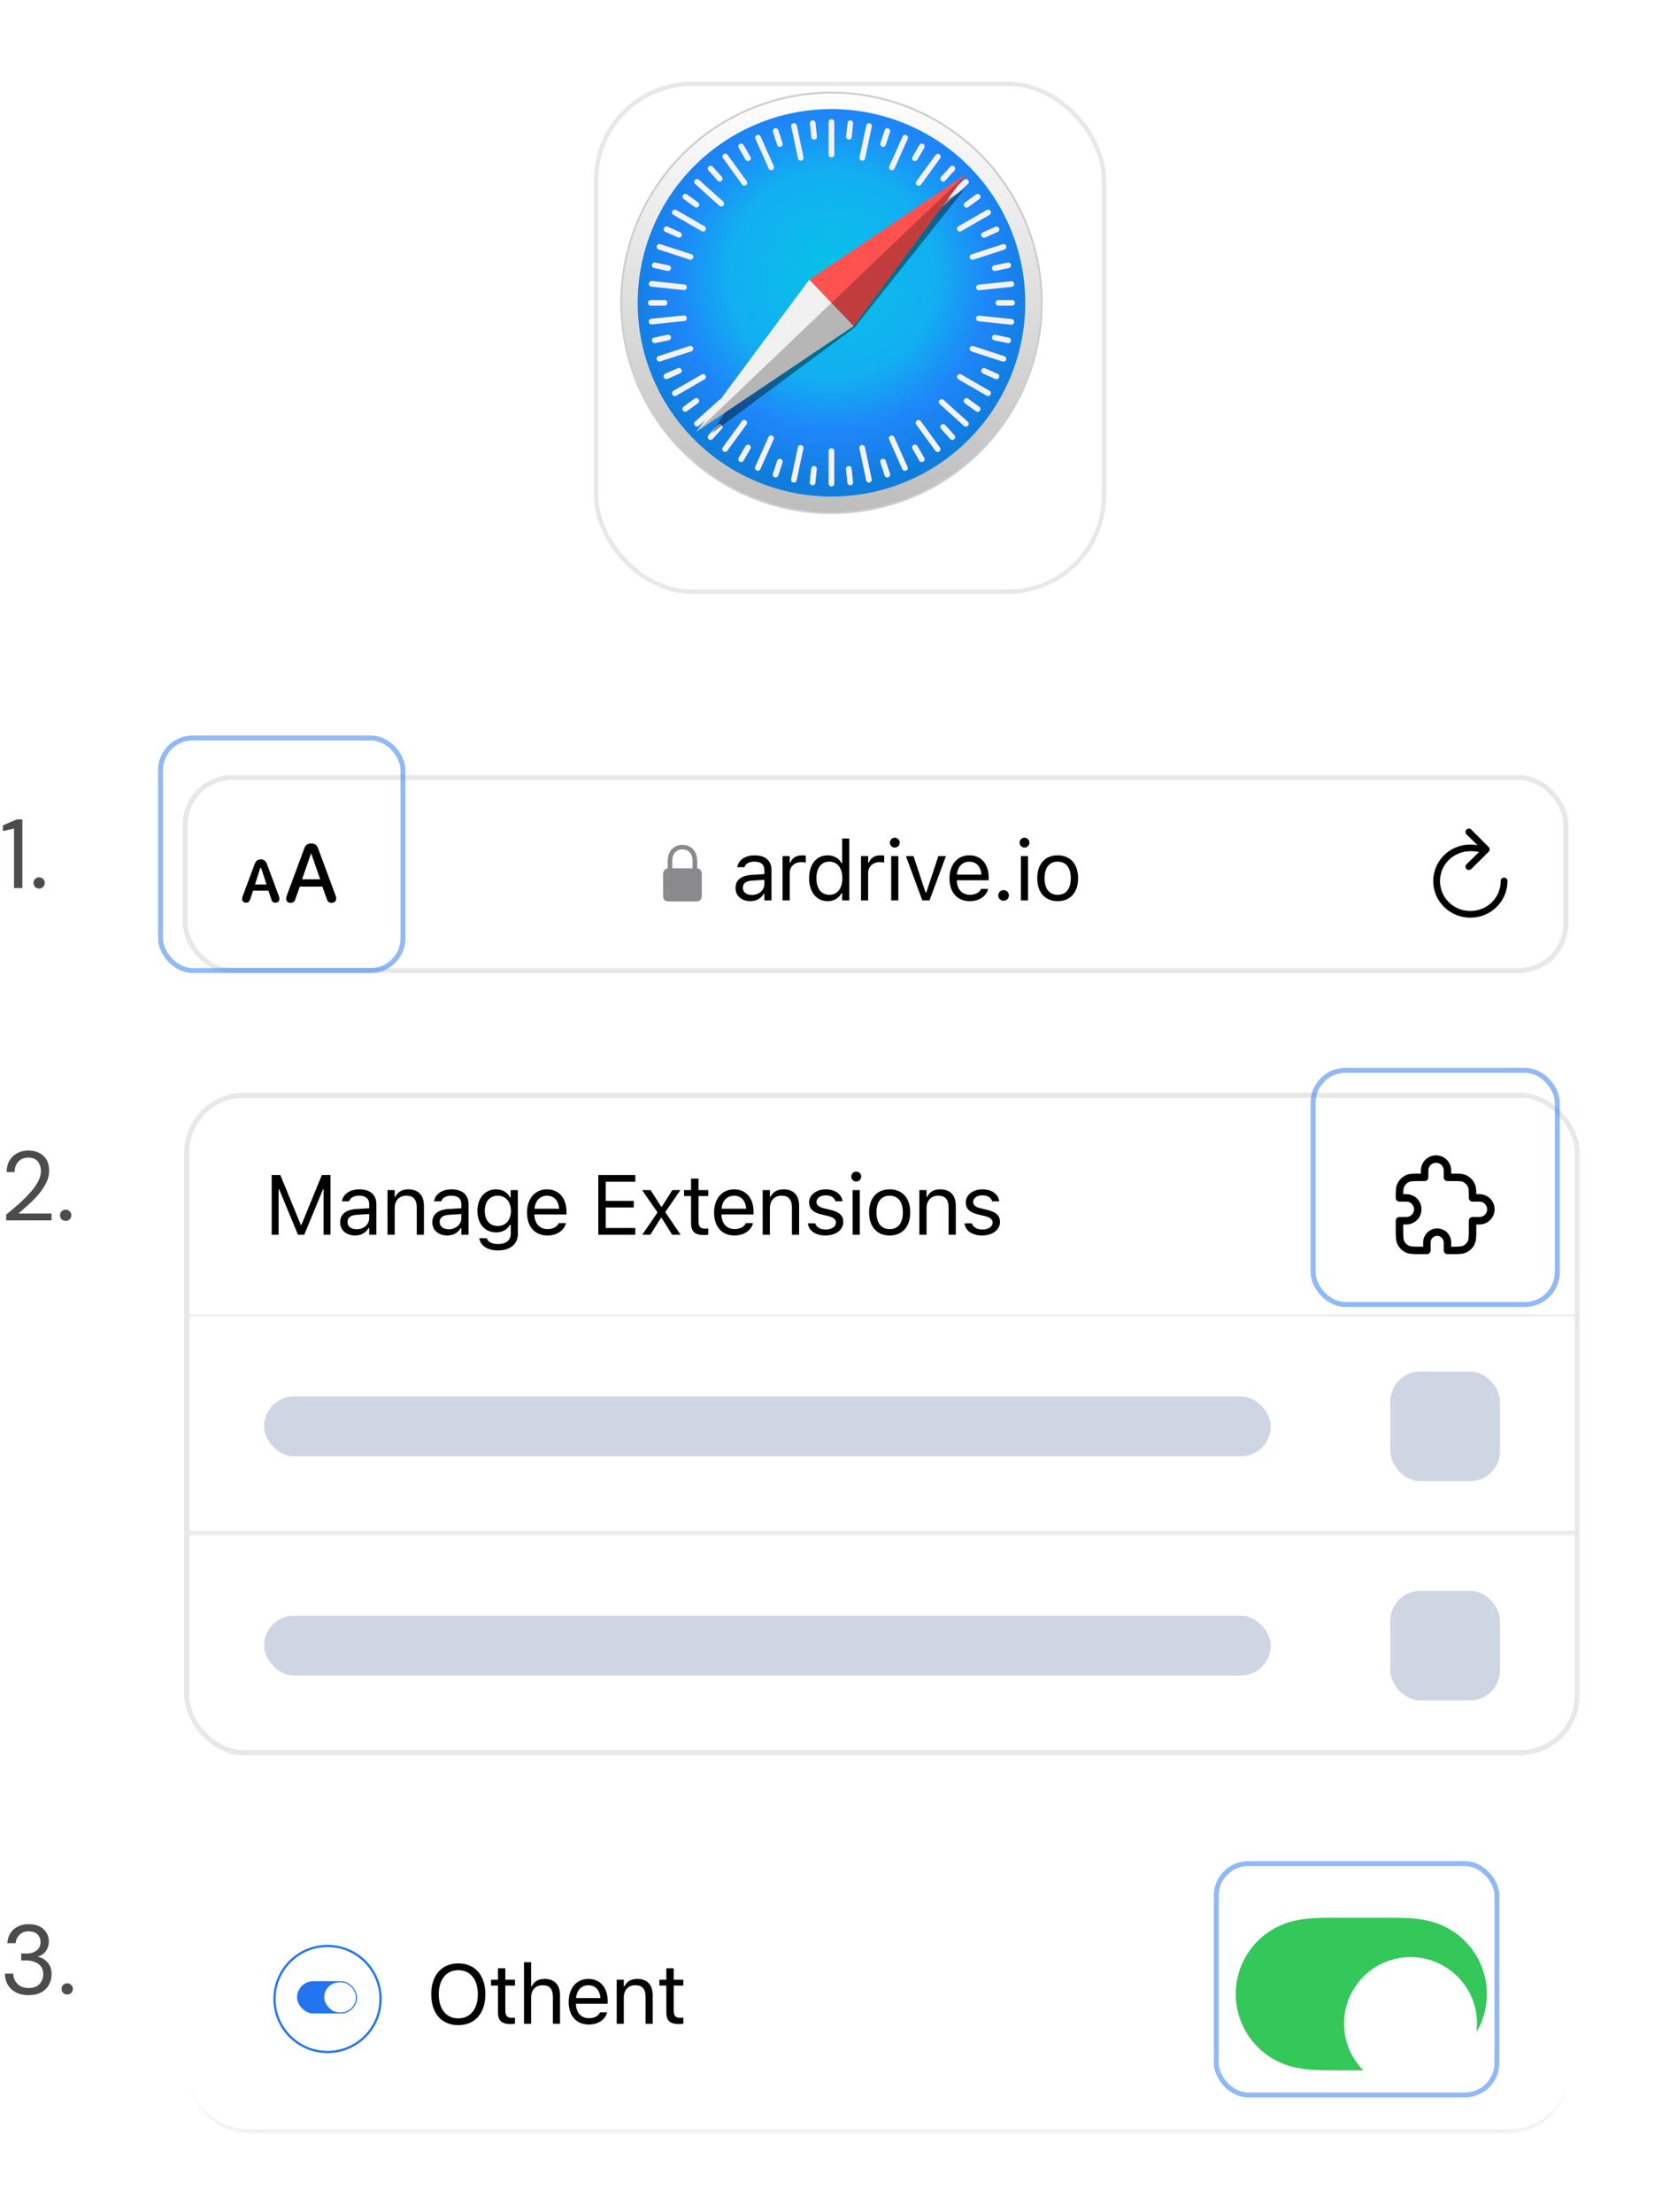 <svg width="305" height="406" viewBox="0 0 305 406" fill="none" xmlns="http://www.w3.org/2000/svg">
<g filter="url(#filter0_d_46_1986)">
<g filter="url(#filter1_d_46_1986)">
<rect x="106" y="9" width="94" height="94" rx="18" fill="white"/>
<rect x="106.4" y="9.4" width="93.2" height="93.2" rx="17.6" stroke="#E8E8E8" stroke-width="0.8"/>
</g>
</g>
<path opacity="0.7" d="M2.574 163V152.092L0.54 152.542V151.498L3.078 150.4H4.104V163H2.574ZM7.196 163.09C6.896 163.09 6.644 162.994 6.44 162.802C6.248 162.598 6.152 162.352 6.152 162.064C6.152 161.776 6.248 161.536 6.44 161.344C6.644 161.14 6.896 161.038 7.196 161.038C7.484 161.038 7.724 161.14 7.916 161.344C8.12 161.536 8.222 161.776 8.222 162.064C8.222 162.352 8.12 162.598 7.916 162.802C7.724 162.994 7.484 163.09 7.196 163.09Z" fill="black"/>
<path opacity="0.7" d="M1.134 224V222.938C1.986 222.266 2.79 221.588 3.546 220.904C4.314 220.208 4.992 219.524 5.58 218.852C6.18 218.18 6.648 217.52 6.984 216.872C7.332 216.224 7.506 215.6 7.506 215C7.506 214.556 7.428 214.142 7.272 213.758C7.128 213.374 6.888 213.068 6.552 212.84C6.216 212.6 5.76 212.48 5.184 212.48C4.632 212.48 4.17 212.606 3.798 212.858C3.426 213.098 3.144 213.422 2.952 213.83C2.772 214.238 2.682 214.676 2.682 215.144H1.224C1.224 214.316 1.398 213.608 1.746 213.02C2.094 212.42 2.568 211.964 3.168 211.652C3.768 211.34 4.446 211.184 5.202 211.184C6.318 211.184 7.23 211.502 7.938 212.138C8.658 212.762 9.018 213.698 9.018 214.946C9.018 215.69 8.832 216.428 8.46 217.16C8.088 217.88 7.614 218.582 7.038 219.266C6.462 219.938 5.844 220.568 5.184 221.156C4.536 221.744 3.93 222.272 3.366 222.74H9.45V224H1.134ZM12.065 224.09C11.765 224.09 11.513 223.994 11.309 223.802C11.117 223.598 11.021 223.352 11.021 223.064C11.021 222.776 11.117 222.536 11.309 222.344C11.513 222.14 11.765 222.038 12.065 222.038C12.353 222.038 12.593 222.14 12.785 222.344C12.989 222.536 13.091 222.776 13.091 223.064C13.091 223.352 12.989 223.598 12.785 223.802C12.593 223.994 12.353 224.09 12.065 224.09Z" fill="black"/>
<path opacity="0.7" d="M5.256 366.216C4.452 366.216 3.726 366.072 3.078 365.784C2.43 365.484 1.908 365.04 1.512 364.452C1.128 363.864 0.924 363.132 0.9 362.256H2.43C2.442 362.976 2.694 363.6 3.186 364.128C3.678 364.644 4.368 364.902 5.256 364.902C6.144 364.902 6.81 364.656 7.254 364.164C7.71 363.672 7.938 363.078 7.938 362.382C7.938 361.794 7.794 361.314 7.506 360.942C7.23 360.57 6.852 360.294 6.372 360.114C5.904 359.934 5.388 359.844 4.824 359.844H3.888V358.566H4.824C5.64 358.566 6.276 358.38 6.732 358.008C7.2 357.636 7.434 357.114 7.434 356.442C7.434 355.878 7.248 355.416 6.876 355.056C6.516 354.684 5.976 354.498 5.256 354.498C4.56 354.498 4.002 354.708 3.582 355.128C3.162 355.536 2.928 356.052 2.88 356.676H1.35C1.386 355.992 1.566 355.386 1.89 354.858C2.226 354.33 2.682 353.922 3.258 353.634C3.834 353.334 4.5 353.184 5.256 353.184C6.072 353.184 6.75 353.328 7.29 353.616C7.842 353.904 8.256 354.288 8.532 354.768C8.82 355.248 8.964 355.776 8.964 356.352C8.964 356.988 8.79 357.57 8.442 358.098C8.094 358.614 7.572 358.962 6.876 359.142C7.62 359.298 8.238 359.652 8.73 360.204C9.222 360.756 9.468 361.482 9.468 362.382C9.468 363.078 9.306 363.72 8.982 364.308C8.67 364.884 8.202 365.346 7.578 365.694C6.954 366.042 6.18 366.216 5.256 366.216ZM12.346 366.09C12.046 366.09 11.794 365.994 11.59 365.802C11.398 365.598 11.302 365.352 11.302 365.064C11.302 364.776 11.398 364.536 11.59 364.344C11.794 364.14 12.046 364.038 12.346 364.038C12.634 364.038 12.874 364.14 13.066 364.344C13.27 364.536 13.372 364.776 13.372 365.064C13.372 365.352 13.27 365.598 13.066 365.802C12.874 365.994 12.634 366.09 12.346 366.09Z" fill="black"/>
<g filter="url(#filter2_d_46_1986)">
<rect x="31.724" y="138.633" width="254.276" height="36.325" rx="9.081" fill="white"/>
<path d="M120.889 161.823H125.955C126.641 161.823 126.976 161.483 126.976 160.738V156.832C126.976 156.162 126.7 155.816 126.13 155.757V154.416C126.13 152.41 124.816 151.442 123.422 151.442C122.028 151.442 120.714 152.41 120.714 154.416V155.784C120.192 155.864 119.867 156.204 119.867 156.832V160.738C119.867 161.483 120.203 161.823 120.889 161.823ZM121.57 154.305C121.57 152.969 122.427 152.261 123.422 152.261C124.417 152.261 125.274 152.969 125.274 154.305V155.752L121.57 155.757V154.305Z" fill="#3C3C43" fill-opacity="0.6"/>
<path d="M135.878 161.776C134.332 161.776 133.164 160.841 133.164 159.364V159.349C133.164 157.901 134.234 157.065 136.126 156.952L138.456 156.808V156.07C138.456 155.067 137.845 154.524 136.631 154.524C135.659 154.524 135.018 154.886 134.807 155.519L134.8 155.542H133.488L133.496 155.497C133.707 154.223 134.943 153.363 136.677 153.363C138.659 153.363 139.767 154.381 139.767 156.07V161.633H138.456V160.434H138.335C137.823 161.301 136.971 161.776 135.878 161.776ZM134.506 159.334C134.506 160.155 135.207 160.638 136.149 160.638C137.483 160.638 138.456 159.763 138.456 158.602V157.864L136.285 157.999C135.048 158.075 134.506 158.512 134.506 159.319V159.334ZM141.794 161.633V153.507H143.106V154.713H143.226C143.535 153.861 144.297 153.363 145.397 153.363C145.646 153.363 145.925 153.394 146.053 153.416V154.69C145.782 154.645 145.533 154.615 145.246 154.615C143.995 154.615 143.106 155.406 143.106 156.597V161.633H141.794ZM150.077 161.776C148.019 161.776 146.67 160.11 146.67 157.577V157.562C146.67 155.014 148.012 153.363 150.077 153.363C151.193 153.363 152.165 153.921 152.61 154.788H152.731V150.28H154.042V161.633H152.731V160.336H152.61C152.113 161.241 151.208 161.776 150.077 161.776ZM150.379 160.615C151.856 160.615 152.761 159.454 152.761 157.577V157.562C152.761 155.685 151.856 154.524 150.379 154.524C148.894 154.524 148.012 155.67 148.012 157.562V157.577C148.012 159.469 148.894 160.615 150.379 160.615ZM156.19 161.633V153.507H157.501V154.713H157.622C157.931 153.861 158.692 153.363 159.793 153.363C160.042 153.363 160.321 153.394 160.449 153.416V154.69C160.177 154.645 159.929 154.615 159.642 154.615C158.391 154.615 157.501 155.406 157.501 156.597V161.633H156.19ZM162.392 151.939C161.895 151.939 161.488 151.532 161.488 151.034C161.488 150.537 161.895 150.13 162.392 150.13C162.89 150.13 163.297 150.537 163.297 151.034C163.297 151.532 162.89 151.939 162.392 151.939ZM161.729 161.633V153.507H163.041V161.633H161.729ZM167.442 161.633L164.434 153.507H165.821L168.045 160.201H168.165L170.389 153.507H171.776L168.769 161.633H167.442ZM176.155 161.776C173.833 161.776 172.431 160.148 172.431 157.6V157.592C172.431 155.082 173.863 153.363 176.072 153.363C178.281 153.363 179.622 155.007 179.622 157.434V157.947H173.773C173.81 159.628 174.738 160.608 176.185 160.608C177.285 160.608 177.964 160.087 178.183 159.598L178.213 159.53H179.524L179.509 159.59C179.23 160.691 178.069 161.776 176.155 161.776ZM176.064 154.532C174.858 154.532 173.939 155.354 173.795 156.899H178.288C178.152 155.293 177.263 154.532 176.064 154.532ZM182.358 161.708C181.822 161.708 181.378 161.263 181.378 160.728C181.378 160.185 181.822 159.748 182.358 159.748C182.9 159.748 183.337 160.185 183.337 160.728C183.337 161.263 182.9 161.708 182.358 161.708ZM186.193 151.939C185.696 151.939 185.289 151.532 185.289 151.034C185.289 150.537 185.696 150.13 186.193 150.13C186.691 150.13 187.098 150.537 187.098 151.034C187.098 151.532 186.691 151.939 186.193 151.939ZM185.53 161.633V153.507H186.842V161.633H185.53ZM192.283 161.776C189.969 161.776 188.537 160.178 188.537 157.577V157.562C188.537 154.954 189.969 153.363 192.283 153.363C194.597 153.363 196.029 154.954 196.029 157.562V157.577C196.029 160.178 194.597 161.776 192.283 161.776ZM192.283 160.615C193.821 160.615 194.688 159.492 194.688 157.577V157.562C194.688 155.64 193.821 154.524 192.283 154.524C190.745 154.524 189.878 155.64 189.878 157.562V157.577C189.878 159.492 190.745 160.615 192.283 160.615Z" fill="black"/>
<path d="M261.205 158.087C261.205 161.814 264.242 164.806 268.02 164.806C271.797 164.806 274.827 161.814 274.827 158.087C274.827 157.722 274.565 157.456 274.187 157.456C273.825 157.456 273.586 157.722 273.586 158.087C273.586 161.139 271.111 163.583 268.02 163.583C264.928 163.583 262.446 161.139 262.446 158.087C262.446 155.042 264.928 152.605 268.02 152.605C268.606 152.605 269.153 152.65 269.608 152.757L267.303 155.004C267.187 155.126 267.125 155.277 267.125 155.437C267.125 155.786 267.388 156.044 267.734 156.044C267.927 156.044 268.074 155.983 268.182 155.87L271.358 152.726C271.496 152.597 271.55 152.445 271.55 152.271C271.55 152.104 271.481 151.937 271.358 151.815L268.182 148.642C268.074 148.52 267.919 148.459 267.734 148.459C267.388 148.459 267.125 148.733 267.125 149.082C267.125 149.241 267.187 149.393 267.295 149.515L269.346 151.512C268.945 151.436 268.49 151.383 268.02 151.383C264.242 151.383 261.205 154.366 261.205 158.087Z" fill="black"/>
<path d="M51.503 162.082C51.981 162.082 52.235 161.878 52.395 161.37L53.206 159.103H57.346L58.151 161.37C58.31 161.878 58.564 162.082 59.043 162.082C59.55 162.082 59.876 161.776 59.876 161.297C59.876 161.123 59.847 160.977 59.782 160.781L56.563 152.092C56.346 151.482 55.94 151.184 55.28 151.184C54.649 151.184 54.236 151.482 54.026 152.085L50.792 160.817C50.727 161.006 50.698 161.159 50.698 161.312C50.698 161.791 51.003 162.082 51.503 162.082ZM53.62 157.759L55.258 153.037H55.302L56.94 157.759H53.62ZM43.361 162.06C43.738 162.06 43.97 161.864 44.108 161.413L44.63 159.851H47.45L47.965 161.42C48.103 161.878 48.342 162.06 48.733 162.06C49.168 162.06 49.466 161.784 49.466 161.37C49.466 161.203 49.429 161.035 49.364 160.847L47.167 154.962C46.957 154.388 46.587 154.112 46.029 154.112C45.493 154.112 45.13 154.381 44.92 154.962L42.723 160.847C42.658 161.021 42.622 161.21 42.622 161.37C42.622 161.798 42.905 162.06 43.361 162.06ZM44.978 158.718L45.95 155.688H46.109L47.095 158.718H44.978Z" fill="black"/>
<rect x="32.178" y="139.087" width="253.368" height="35.417" rx="8.627" stroke="#E8E8E8" stroke-width="0.908"/>
</g>
<g filter="url(#filter3_d_46_1986)">
<g clip-path="url(#clip0_46_1986)">
<mask id="path-14-inside-1_46_1986" fill="white">
<path d="M32 214.474C32 208.327 32 205.254 33.196 202.907C34.248 200.842 35.927 199.163 37.992 198.111C40.34 196.915 43.413 196.915 49.559 196.915H270.513C276.659 196.915 279.732 196.915 282.08 198.111C284.145 199.163 285.824 200.842 286.876 202.907C288.072 205.254 288.072 208.327 288.072 214.474V238.034H32V214.474Z"/>
</mask>
<path d="M32 214.474C32 208.327 32 205.254 33.196 202.907C34.248 200.842 35.927 199.163 37.992 198.111C40.34 196.915 43.413 196.915 49.559 196.915H270.513C276.659 196.915 279.732 196.915 282.08 198.111C284.145 199.163 285.824 200.842 286.876 202.907C288.072 205.254 288.072 208.327 288.072 214.474V238.034H32V214.474Z" fill="white"/>
<path d="M48.029 222.975V212.02H49.616L53.366 221.16H53.488L57.238 212.02H58.825V222.975H57.549V214.609H57.466L54.004 222.975H52.85L49.388 214.609H49.305V222.975H48.029ZM63.325 223.119C61.769 223.119 60.592 222.178 60.592 220.69V220.674C60.592 219.217 61.67 218.374 63.576 218.26L65.921 218.116V217.372C65.921 216.362 65.306 215.816 64.084 215.816C63.105 215.816 62.46 216.18 62.247 216.818L62.239 216.841H60.919L60.926 216.795C61.139 215.512 62.384 214.647 64.13 214.647C66.126 214.647 67.242 215.672 67.242 217.372V222.975H65.921V221.768H65.8C65.284 222.641 64.426 223.119 63.325 223.119ZM61.943 220.659C61.943 221.487 62.649 221.973 63.598 221.973C64.942 221.973 65.921 221.092 65.921 219.923V219.179L63.735 219.316C62.49 219.391 61.943 219.832 61.943 220.644V220.659ZM69.283 222.975V214.791H70.604V216.021H70.725C71.135 215.155 71.902 214.647 73.109 214.647C74.946 214.647 75.971 215.732 75.971 217.676V222.975H74.65V217.995C74.65 216.522 74.043 215.816 72.737 215.816C71.431 215.816 70.604 216.697 70.604 218.131V222.975H69.283ZM80.236 223.119C78.68 223.119 77.504 222.178 77.504 220.69V220.674C77.504 219.217 78.582 218.374 80.487 218.26L82.833 218.116V217.372C82.833 216.362 82.218 215.816 80.996 215.816C80.016 215.816 79.371 216.18 79.159 216.818L79.151 216.841H77.83L77.838 216.795C78.05 215.512 79.295 214.647 81.041 214.647C83.038 214.647 84.154 215.672 84.154 217.372V222.975H82.833V221.768H82.711C82.195 222.641 81.337 223.119 80.236 223.119ZM78.855 220.659C78.855 221.487 79.561 221.973 80.51 221.973C81.853 221.973 82.833 221.092 82.833 219.923V219.179L80.646 219.316C79.401 219.391 78.855 219.832 78.855 220.644V220.659ZM89.565 225.859C87.591 225.859 86.331 224.971 86.126 223.627L86.141 223.62H87.508L87.515 223.627C87.66 224.25 88.388 224.69 89.565 224.69C91.03 224.69 91.903 223.999 91.903 222.792V221.137H91.782C91.266 222.041 90.34 222.549 89.216 222.549C87.098 222.549 85.785 220.91 85.785 218.617V218.602C85.785 216.309 87.106 214.647 89.246 214.647C90.4 214.647 91.296 215.216 91.797 216.142H91.888V214.791H93.209V222.861C93.209 224.69 91.797 225.859 89.565 225.859ZM89.504 221.38C91.023 221.38 91.934 220.242 91.934 218.617V218.602C91.934 216.977 91.015 215.816 89.504 215.816C87.986 215.816 87.136 216.977 87.136 218.602V218.617C87.136 220.242 87.986 221.38 89.504 221.38ZM98.636 223.119C96.298 223.119 94.886 221.479 94.886 218.913V218.906C94.886 216.378 96.328 214.647 98.552 214.647C100.776 214.647 102.128 216.302 102.128 218.746V219.262H96.237C96.275 220.955 97.209 221.942 98.666 221.942C99.774 221.942 100.458 221.418 100.678 220.925L100.708 220.857H102.029L102.014 220.917C101.733 222.026 100.564 223.119 98.636 223.119ZM98.545 215.823C97.33 215.823 96.404 216.651 96.26 218.207H100.784C100.647 216.59 99.752 215.823 98.545 215.823ZM107.971 222.975V212.02H114.758V213.25H109.337V216.765H114.477V217.979H109.337V221.745H114.758V222.975H107.971ZM116.039 222.975L118.841 218.883L116.009 214.791H117.565L119.509 217.835H119.63L121.551 214.791H123.031L120.253 218.83L123.069 222.975H121.52L119.585 219.885H119.463L117.52 222.975H116.039ZM127.38 223.035C125.695 223.035 124.989 222.413 124.989 220.849V215.884H123.698V214.791H124.989V212.673H126.355V214.791H128.147V215.884H126.355V220.515C126.355 221.479 126.689 221.866 127.539 221.866C127.775 221.866 127.904 221.859 128.147 221.836V222.959C127.888 223.005 127.638 223.035 127.38 223.035ZM132.966 223.119C130.628 223.119 129.216 221.479 129.216 218.913V218.906C129.216 216.378 130.658 214.647 132.882 214.647C135.107 214.647 136.458 216.302 136.458 218.746V219.262H130.567C130.605 220.955 131.539 221.942 132.996 221.942C134.105 221.942 134.788 221.418 135.008 220.925L135.038 220.857H136.359L136.344 220.917C136.063 222.026 134.894 223.119 132.966 223.119ZM132.875 215.823C131.66 215.823 130.734 216.651 130.59 218.207H135.114C134.978 216.59 134.082 215.823 132.875 215.823ZM138.135 222.975V214.791H139.455V216.021H139.577C139.987 215.155 140.754 214.647 141.961 214.647C143.798 214.647 144.823 215.732 144.823 217.676V222.975H143.502V217.995C143.502 216.522 142.894 215.816 141.589 215.816C140.283 215.816 139.455 216.697 139.455 218.131V222.975H138.135ZM149.65 223.119C147.828 223.119 146.575 222.238 146.423 220.887H147.774C147.995 221.57 148.647 222.018 149.695 222.018C150.796 222.018 151.578 221.494 151.578 220.75V220.735C151.578 220.181 151.16 219.794 150.151 219.551L148.883 219.247C147.349 218.883 146.659 218.215 146.659 217.038V217.031C146.659 215.672 147.964 214.647 149.703 214.647C151.418 214.647 152.61 215.505 152.792 216.841H151.494C151.32 216.195 150.682 215.748 149.695 215.748C148.723 215.748 148.01 216.249 148.01 216.97V216.985C148.01 217.539 148.42 217.888 149.384 218.124L150.644 218.427C152.185 218.799 152.929 219.467 152.929 220.636V220.652C152.929 222.109 151.509 223.119 149.65 223.119ZM155.304 213.212C154.803 213.212 154.393 212.802 154.393 212.301C154.393 211.8 154.803 211.39 155.304 211.39C155.805 211.39 156.215 211.8 156.215 212.301C156.215 212.802 155.805 213.212 155.304 213.212ZM154.636 222.975V214.791H155.957V222.975H154.636ZM161.437 223.119C159.106 223.119 157.664 221.509 157.664 218.89V218.875C157.664 216.249 159.106 214.647 161.437 214.647C163.767 214.647 165.21 216.249 165.21 218.875V218.89C165.21 221.509 163.767 223.119 161.437 223.119ZM161.437 221.95C162.985 221.95 163.858 220.819 163.858 218.89V218.875C163.858 216.939 162.985 215.816 161.437 215.816C159.888 215.816 159.015 216.939 159.015 218.875V218.89C159.015 220.819 159.888 221.95 161.437 221.95ZM166.886 222.975V214.791H168.207V216.021H168.329C168.739 215.155 169.505 214.647 170.712 214.647C172.549 214.647 173.574 215.732 173.574 217.676V222.975H172.253V217.995C172.253 216.522 171.646 215.816 170.34 215.816C169.035 215.816 168.207 216.697 168.207 218.131V222.975H166.886ZM178.401 223.119C176.579 223.119 175.327 222.238 175.175 220.887H176.526C176.746 221.57 177.399 222.018 178.447 222.018C179.548 222.018 180.329 221.494 180.329 220.75V220.735C180.329 220.181 179.912 219.794 178.902 219.551L177.634 219.247C176.101 218.883 175.41 218.215 175.41 217.038V217.031C175.41 215.672 176.716 214.647 178.454 214.647C180.17 214.647 181.362 215.505 181.544 216.841H180.246C180.071 216.195 179.434 215.748 178.447 215.748C177.475 215.748 176.761 216.249 176.761 216.97V216.985C176.761 217.539 177.171 217.888 178.136 218.124L179.396 218.427C180.937 218.799 181.681 219.467 181.681 220.636V220.652C181.681 222.109 180.261 223.119 178.401 223.119Z" fill="black"/>
<path d="M259.607 211.187C259.607 210.03 260.545 209.091 261.703 209.091C262.86 209.091 263.798 210.03 263.798 211.187V212.445H264.637C265.809 212.445 266.395 212.445 266.857 212.636C267.473 212.891 267.963 213.381 268.218 213.997C268.409 214.459 268.409 215.045 268.409 216.217H269.667C270.824 216.217 271.763 217.155 271.763 218.313C271.763 219.47 270.824 220.409 269.667 220.409H268.409V221.834C268.409 223.242 268.409 223.947 268.135 224.485C267.894 224.958 267.509 225.343 267.036 225.584C266.498 225.858 265.794 225.858 264.385 225.858H263.798V224.391C263.798 223.349 262.954 222.505 261.912 222.505C260.87 222.505 260.026 223.349 260.026 224.391V225.858H259.02C257.611 225.858 256.907 225.858 256.369 225.584C255.896 225.343 255.511 224.958 255.27 224.485C254.996 223.947 254.996 223.242 254.996 221.834V220.409H256.253C257.411 220.409 258.349 219.47 258.349 218.313C258.349 217.155 257.411 216.217 256.253 216.217H254.996C254.996 215.045 254.996 214.459 255.187 213.997C255.443 213.381 255.932 212.891 256.548 212.636C257.011 212.445 257.597 212.445 258.768 212.445H259.607V211.187Z" stroke="black" stroke-width="1.372" stroke-linecap="round" stroke-linejoin="round"/>
<path d="M32 196.915H288.072H32ZM288.072 238.492H32V237.577H288.072V238.492ZM32 238.034V196.915V238.034ZM288.072 196.915V238.034V196.915Z" fill="#E8E8E8" mask="url(#path-14-inside-1_46_1986)"/>
<mask id="path-18-inside-2_46_1986" fill="white">
<path d="M32 238.035H288.072V278.275H32V238.035Z"/>
</mask>
<path d="M32 238.035H288.072V278.275H32V238.035Z" fill="white"/>
<rect x="46.633" y="252.667" width="184.738" height="10.975" rx="5.487" fill="#CED6E3"/>
<rect x="253.319" y="248.095" width="20.12" height="20.12" rx="5.487" fill="#CED6E3"/>
<path d="M288.072 277.36H32V279.189H288.072V277.36Z" fill="#E8E8E8" mask="url(#path-18-inside-2_46_1986)"/>
<mask id="path-22-inside-3_46_1986" fill="white">
<path d="M32 278.274H288.072V318.514H32V278.274Z"/>
</mask>
<path d="M32 278.274H288.072V318.514H32V278.274Z" fill="white"/>
<rect x="46.633" y="292.907" width="184.738" height="10.975" rx="5.487" fill="#CED6E3"/>
<rect x="253.319" y="288.334" width="20.12" height="20.12" rx="5.487" fill="#CED6E3"/>
<path d="M288.072 318.057H32V318.972H288.072V318.057Z" fill="#3C3C43" fill-opacity="0.36" mask="url(#path-22-inside-3_46_1986)"/>
</g>
<rect x="32.457" y="197.372" width="255.157" height="120.685" rx="10.517" stroke="#E8E8E8" stroke-width="0.915" shape-rendering="crispEdges"/>
</g>
<rect x="29.454" y="135.454" width="44.498" height="42.682" rx="5.903" stroke="#2375EF" stroke-opacity="0.5" stroke-width="0.908"/>
<g filter="url(#filter4_d_46_1986)">
<mask id="path-27-inside-4_46_1986" fill="white">
<path d="M33 355.349C33 349.276 33 346.24 34.182 343.92C35.221 341.88 36.88 340.221 38.92 339.182C41.24 338 44.276 338 50.349 338H268.651C274.724 338 277.76 338 280.08 339.182C282.12 340.221 283.779 341.88 284.818 343.92C286 346.24 286 349.276 286 355.349V370.348C286 376.42 286 379.457 284.818 381.776C283.779 383.816 282.12 385.475 280.08 386.515C277.76 387.696 274.724 387.696 268.651 387.696H50.349C44.276 387.696 41.24 387.696 38.92 386.515C36.88 385.475 35.221 383.816 34.182 381.776C33 379.457 33 376.42 33 370.348V355.349Z"/>
</mask>
<path d="M33 355.349C33 349.276 33 346.24 34.182 343.92C35.221 341.88 36.88 340.221 38.92 339.182C41.24 338 44.276 338 50.349 338H268.651C274.724 338 277.76 338 280.08 339.182C282.12 340.221 283.779 341.88 284.818 343.92C286 346.24 286 349.276 286 355.349V370.348C286 376.42 286 379.457 284.818 381.776C283.779 383.816 282.12 385.475 280.08 386.515C277.76 387.696 274.724 387.696 268.651 387.696H50.349C44.276 387.696 41.24 387.696 38.92 386.515C36.88 385.475 35.221 383.816 34.182 381.776C33 379.457 33 376.42 33 370.348V355.349Z" fill="white" shape-rendering="crispEdges"/>
<g clip-path="url(#clip1_46_1986)">
<g clip-path="url(#clip2_46_1986)">
<circle cx="58.3" cy="363.3" r="9.732" fill="white" stroke="#2375EF" stroke-width="0.414"/>
<rect x="52.709" y="360.039" width="11.005" height="5.928" rx="2.964" fill="#2375EF"/>
<rect x="57.692" y="360.247" width="5.815" height="5.512" rx="2.756" fill="white"/>
</g>
</g>
<path d="M82.297 368.103C79.192 368.103 77.332 365.898 77.332 362.44V362.425C77.332 358.953 79.237 356.77 82.297 356.77C85.372 356.77 87.262 358.96 87.262 362.425V362.44C87.262 365.891 85.387 368.103 82.297 368.103ZM82.297 366.858C84.517 366.858 85.882 365.118 85.882 362.44V362.425C85.882 359.725 84.509 358.015 82.297 358.015C80.092 358.015 78.712 359.725 78.712 362.425V362.44C78.712 365.118 80.047 366.858 82.297 366.858ZM91.941 367.908C90.276 367.908 89.578 367.293 89.578 365.748V360.843H88.303V359.763H89.578V357.67H90.928V359.763H92.699V360.843H90.928V365.418C90.928 366.371 91.258 366.753 92.099 366.753C92.331 366.753 92.459 366.746 92.699 366.723V367.833C92.444 367.878 92.196 367.908 91.941 367.908ZM94.355 367.848V356.553H95.66V360.978H95.78C96.185 360.123 96.943 359.62 98.135 359.62C99.95 359.62 100.963 360.693 100.963 362.613V367.848H99.658V362.928C99.658 361.473 99.058 360.775 97.768 360.775C96.478 360.775 95.66 361.645 95.66 363.063V367.848H94.355ZM106.257 367.991C103.947 367.991 102.552 366.371 102.552 363.835V363.828C102.552 361.33 103.977 359.62 106.174 359.62C108.372 359.62 109.707 361.255 109.707 363.67V364.18H103.887C103.924 365.853 104.847 366.828 106.287 366.828C107.382 366.828 108.057 366.311 108.275 365.823L108.305 365.756H109.61L109.595 365.816C109.317 366.911 108.162 367.991 106.257 367.991ZM106.167 360.783C104.967 360.783 104.052 361.6 103.909 363.138H108.38C108.245 361.54 107.359 360.783 106.167 360.783ZM111.364 367.848V359.763H112.669V360.978H112.789C113.194 360.123 113.951 359.62 115.144 359.62C116.959 359.62 117.971 360.693 117.971 362.613V367.848H116.666V362.928C116.666 361.473 116.066 360.775 114.776 360.775C113.486 360.775 112.669 361.645 112.669 363.063V367.848H111.364ZM122.838 367.908C121.173 367.908 120.475 367.293 120.475 365.748V360.843H119.2V359.763H120.475V357.67H121.825V359.763H123.595V360.843H121.825V365.418C121.825 366.371 122.155 366.753 122.995 366.753C123.228 366.753 123.355 366.746 123.595 366.723V367.833C123.34 367.878 123.093 367.908 122.838 367.908Z" fill="black"/>
<path fill-rule="evenodd" clip-rule="evenodd" d="M239.296 348.469C240.868 348.379 242.438 348.386 244.011 348.386C244.021 348.386 251.977 348.386 251.977 348.386C253.58 348.386 255.151 348.379 256.722 348.469C258.151 348.55 259.542 348.724 260.927 349.111C263.843 349.926 266.389 351.629 268.23 354.042C270.06 356.44 271.05 359.376 271.05 362.39C271.05 365.408 270.06 368.342 268.23 370.74C266.389 373.153 263.843 374.856 260.927 375.671C259.542 376.059 258.151 376.231 256.722 376.313C255.151 376.404 253.58 376.396 252.008 376.396C251.997 376.396 244.04 376.397 244.04 376.397C242.438 376.396 240.868 376.404 239.296 376.313C237.868 376.231 236.477 376.059 235.091 375.671C232.176 374.856 229.629 373.153 227.789 370.74C225.959 368.342 224.968 365.408 224.968 362.391C224.968 359.376 225.959 356.44 227.789 354.042C229.629 351.629 232.176 349.926 235.091 349.111C236.477 348.724 237.868 348.55 239.296 348.469Z" fill="#34C759"/>
<g filter="url(#filter5_dd_46_1986)">
<path fill-rule="evenodd" clip-rule="evenodd" d="M257.045 374.589C263.782 374.589 269.243 369.128 269.243 362.391C269.243 355.654 263.782 350.193 257.045 350.193C250.308 350.193 244.846 355.654 244.846 362.391C244.846 369.128 250.308 374.589 257.045 374.589Z" fill="white"/>
</g>
<path d="M33 338H286H33ZM286 376.854C286 383.091 280.943 388.148 274.705 388.148H44.295C38.057 388.148 33 383.091 33 376.854V376.854C33 382.592 37.855 387.245 43.843 387.245H275.157C281.145 387.245 286 382.592 286 376.854V376.854ZM33 387.696V338V387.696ZM286 338V387.696V338Z" fill="#E8E8E8" mask="url(#path-27-inside-4_46_1986)"/>
</g>
<rect x="240.973" y="196.457" width="44.813" height="42.983" rx="5.945" stroke="#2375EF" stroke-opacity="0.5" stroke-width="0.915"/>
<rect x="223.202" y="342.066" width="51.504" height="42.468" rx="5.873" stroke="#2375EF" stroke-opacity="0.5" stroke-width="0.904"/>
<path d="M191.17 55.585C191.17 60.652 190.172 65.669 188.233 70.351C186.294 75.032 183.451 79.286 179.869 82.869C176.286 86.451 172.032 89.294 167.351 91.233C162.669 93.172 157.652 94.17 152.585 94.17C142.352 94.17 132.537 90.105 125.301 82.869C118.065 75.632 114 65.818 114 55.585C114 45.352 118.065 35.537 125.301 28.301C132.537 21.065 142.352 17 152.585 17C157.652 17 162.669 17.998 167.351 19.937C172.032 21.876 176.286 24.718 179.869 28.301C183.451 31.884 186.294 36.138 188.233 40.819C190.172 45.5 191.17 50.518 191.17 55.585Z" fill="url(#paint0_linear_46_1986)" stroke="#CDCDCD" stroke-width="0.352" stroke-linecap="round" stroke-linejoin="round"/>
<path d="M188.146 55.585C188.146 65.016 184.4 74.061 177.731 80.731C171.062 87.4 162.016 91.146 152.585 91.146C143.153 91.146 134.108 87.4 127.439 80.731C120.77 74.061 117.023 65.016 117.023 55.585C117.023 46.153 120.77 37.108 127.439 30.439C134.108 23.77 143.153 20.023 152.585 20.023C162.016 20.023 171.062 23.77 177.731 30.439C184.4 37.108 188.146 46.153 188.146 55.585Z" fill="url(#paint1_radial_46_1986)"/>
<path d="M152.585 21.878C152.298 21.878 152.066 22.109 152.066 22.396V28.377C152.066 28.664 152.298 28.895 152.585 28.895C152.872 28.895 153.103 28.664 153.103 28.377V22.396C153.103 22.109 152.872 21.878 152.585 21.878ZM149.193 22.092C149.159 22.089 149.123 22.089 149.088 22.093C148.802 22.122 148.596 22.377 148.626 22.662L148.887 25.164C148.917 25.45 149.171 25.656 149.457 25.626C149.742 25.596 149.948 25.342 149.918 25.056L149.657 22.555C149.631 22.305 149.433 22.116 149.193 22.092ZM156 22.095C155.76 22.118 155.562 22.307 155.536 22.557L155.273 25.059C155.243 25.344 155.449 25.598 155.734 25.628C156.02 25.659 156.274 25.453 156.304 25.167L156.567 22.665C156.597 22.38 156.391 22.125 156.106 22.095C156.07 22.092 156.035 22.092 156 22.095ZM145.709 22.598C145.674 22.598 145.639 22.601 145.604 22.609C145.323 22.668 145.145 22.942 145.204 23.223L146.443 29.074C146.502 29.355 146.776 29.533 147.057 29.474C147.338 29.414 147.517 29.14 147.457 28.859L146.219 23.009C146.167 22.763 145.95 22.596 145.709 22.598ZM159.485 22.602C159.243 22.6 159.027 22.767 158.974 23.013L157.732 28.863C157.672 29.144 157.85 29.419 158.131 29.478C158.412 29.538 158.686 29.36 158.746 29.079L159.989 23.229C160.048 22.948 159.87 22.674 159.589 22.614C159.554 22.607 159.519 22.602 159.485 22.602ZM142.384 23.535C142.316 23.529 142.247 23.536 142.179 23.559C141.906 23.648 141.757 23.939 141.846 24.212L142.623 26.605C142.712 26.878 143.003 27.026 143.277 26.938C143.55 26.849 143.698 26.558 143.609 26.284L142.832 23.892C142.766 23.687 142.585 23.552 142.384 23.535ZM162.791 23.536C162.59 23.553 162.409 23.688 162.342 23.893L161.565 26.285C161.476 26.558 161.624 26.85 161.897 26.939C162.171 27.027 162.462 26.879 162.551 26.606L163.329 24.213C163.417 23.94 163.269 23.649 162.996 23.56C162.928 23.538 162.858 23.531 162.791 23.536ZM139.095 24.738C139.028 24.74 138.96 24.755 138.894 24.784C138.632 24.9 138.514 25.206 138.631 25.468L141.06 30.933C141.177 31.195 141.482 31.313 141.744 31.196C142.007 31.079 142.124 30.774 142.008 30.512L139.578 25.047C139.491 24.85 139.297 24.735 139.095 24.738ZM166.116 24.757C165.914 24.753 165.72 24.868 165.633 25.064L163.196 30.526C163.079 30.788 163.196 31.094 163.459 31.211C163.721 31.328 164.026 31.211 164.143 30.948L166.58 25.487C166.697 25.225 166.58 24.919 166.317 24.802C166.252 24.773 166.184 24.758 166.116 24.757ZM136.043 26.353C135.944 26.346 135.841 26.368 135.748 26.422C135.499 26.566 135.414 26.882 135.558 27.13L136.816 29.309C136.96 29.558 137.275 29.642 137.524 29.499C137.773 29.355 137.857 29.039 137.714 28.79L136.456 26.612C136.366 26.456 136.209 26.365 136.043 26.353ZM169.127 26.353C168.961 26.364 168.804 26.456 168.714 26.612L167.456 28.79C167.312 29.039 167.397 29.355 167.646 29.499C167.895 29.642 168.211 29.558 168.354 29.309L169.612 27.13C169.756 26.881 169.671 26.566 169.422 26.422C169.329 26.368 169.226 26.346 169.127 26.353ZM133.079 28.202C132.98 28.206 132.88 28.238 132.793 28.301C132.56 28.47 132.509 28.792 132.677 29.025L136.189 33.866C136.358 34.098 136.681 34.15 136.913 33.981C137.146 33.812 137.197 33.489 137.028 33.257L133.517 28.416C133.411 28.271 133.246 28.196 133.079 28.202ZM172.128 28.228C171.961 28.222 171.796 28.297 171.69 28.442L168.172 33.278C168.003 33.51 168.054 33.833 168.286 34.002C168.518 34.171 168.841 34.12 169.01 33.888L172.528 29.052C172.697 28.82 172.646 28.497 172.414 28.328C172.327 28.264 172.227 28.232 172.128 28.228ZM130.43 30.424C130.298 30.416 130.163 30.46 130.056 30.556C129.843 30.749 129.825 31.075 130.018 31.289L131.701 33.158C131.893 33.372 132.22 33.389 132.433 33.197C132.647 33.005 132.664 32.678 132.471 32.465L130.789 30.595C130.692 30.488 130.563 30.431 130.43 30.424ZM174.743 30.427C174.611 30.435 174.481 30.492 174.385 30.599L172.702 32.468C172.51 32.681 172.527 33.008 172.74 33.2C172.954 33.393 173.28 33.375 173.472 33.162L175.156 31.293C175.348 31.079 175.331 30.753 175.117 30.56C175.011 30.464 174.876 30.42 174.743 30.427ZM127.891 32.863C127.759 32.87 127.629 32.927 127.533 33.034C127.341 33.248 127.358 33.574 127.572 33.766L132.016 37.767C132.23 37.959 132.556 37.942 132.748 37.729C132.941 37.515 132.924 37.189 132.71 36.997L128.265 32.995C128.158 32.9 128.024 32.856 127.891 32.863ZM177.295 32.88C177.162 32.873 177.027 32.917 176.92 33.013L172.473 37.011C172.259 37.203 172.242 37.529 172.434 37.743C172.626 37.957 172.953 37.974 173.166 37.782L177.614 33.784C177.827 33.592 177.845 33.265 177.653 33.052C177.557 32.945 177.427 32.887 177.295 32.88ZM125.78 35.578C125.614 35.571 125.448 35.646 125.342 35.791C125.173 36.024 125.225 36.347 125.457 36.516L127.492 37.994C127.725 38.163 128.047 38.112 128.216 37.88C128.385 37.647 128.334 37.324 128.102 37.155L126.067 35.677C125.98 35.613 125.879 35.581 125.78 35.578ZM179.404 35.596C179.304 35.6 179.204 35.632 179.117 35.695L177.081 37.173C176.849 37.341 176.797 37.664 176.966 37.897C177.135 38.13 177.458 38.181 177.69 38.012L179.726 36.535C179.959 36.366 180.01 36.043 179.841 35.811C179.736 35.665 179.57 35.591 179.404 35.596ZM123.807 38.474C123.641 38.485 123.484 38.577 123.394 38.732C123.25 38.981 123.335 39.297 123.584 39.44L128.763 42.431C129.011 42.574 129.327 42.489 129.471 42.241C129.615 41.992 129.53 41.676 129.281 41.532L124.102 38.542C124.009 38.489 123.906 38.467 123.807 38.474ZM181.363 38.474C181.264 38.466 181.161 38.488 181.068 38.542L175.889 41.532C175.64 41.676 175.555 41.992 175.699 42.241C175.842 42.489 176.158 42.574 176.407 42.431L181.586 39.44C181.835 39.297 181.92 38.981 181.776 38.732C181.686 38.577 181.529 38.485 181.363 38.474ZM122.315 41.56C122.113 41.556 121.919 41.671 121.831 41.868C121.714 42.13 121.831 42.436 122.093 42.553L124.391 43.578C124.653 43.694 124.959 43.578 125.076 43.315C125.193 43.053 125.076 42.748 124.813 42.63L122.516 41.606C122.45 41.576 122.382 41.562 122.315 41.56ZM182.865 41.582C182.798 41.583 182.729 41.598 182.664 41.627L180.366 42.65C180.103 42.767 179.986 43.072 180.103 43.334C180.22 43.597 180.525 43.714 180.787 43.597L183.086 42.574C183.348 42.457 183.465 42.152 183.348 41.89C183.261 41.693 183.067 41.578 182.865 41.582ZM120.985 44.787C120.784 44.804 120.603 44.938 120.536 45.143C120.447 45.416 120.596 45.708 120.869 45.797L126.555 47.649C126.828 47.738 127.119 47.59 127.208 47.317C127.297 47.044 127.149 46.752 126.876 46.663L121.19 44.811C121.122 44.788 121.052 44.781 120.985 44.787ZM184.192 44.809C184.125 44.803 184.056 44.81 183.988 44.833L178.3 46.682C178.027 46.77 177.879 47.062 177.967 47.335C178.056 47.608 178.348 47.757 178.621 47.668L184.308 45.819C184.581 45.73 184.73 45.439 184.641 45.166C184.574 44.961 184.394 44.826 184.192 44.809ZM120.157 48.173C119.915 48.171 119.699 48.339 119.646 48.585C119.587 48.865 119.765 49.14 120.046 49.2L122.506 49.722C122.787 49.782 123.062 49.604 123.121 49.323C123.181 49.042 123.003 48.768 122.722 48.708L120.261 48.185C120.226 48.178 120.191 48.173 120.157 48.173ZM185.014 48.178C184.98 48.179 184.945 48.183 184.91 48.19L182.449 48.712C182.168 48.772 181.99 49.046 182.05 49.327C182.109 49.608 182.384 49.786 182.664 49.727L185.125 49.204C185.406 49.144 185.584 48.87 185.525 48.589C185.472 48.343 185.256 48.176 185.014 48.178ZM119.53 51.58C119.289 51.603 119.091 51.792 119.065 52.042C119.035 52.327 119.24 52.582 119.526 52.612L125.473 53.241C125.759 53.271 126.013 53.065 126.043 52.779C126.073 52.494 125.868 52.239 125.582 52.209L119.635 51.581C119.599 51.577 119.564 51.577 119.53 51.58ZM185.646 51.625C185.611 51.621 185.576 51.621 185.54 51.625L179.592 52.246C179.307 52.276 179.101 52.53 179.13 52.816C179.16 53.101 179.414 53.307 179.7 53.277L185.648 52.657C185.934 52.627 186.14 52.373 186.11 52.087C186.084 51.837 185.886 51.648 185.646 51.625ZM119.429 55.067C119.142 55.067 118.911 55.298 118.911 55.586C118.911 55.873 119.142 56.104 119.429 56.104H121.945C122.232 56.104 122.463 55.873 122.463 55.586C122.463 55.298 122.232 55.067 121.945 55.067H119.429ZM183.225 55.067C182.938 55.067 182.707 55.298 182.707 55.586C182.707 55.873 182.938 56.104 183.225 56.104H185.741C186.028 56.104 186.259 55.873 186.259 55.586C186.259 55.298 186.028 55.067 185.741 55.067H183.225ZM125.575 57.894C125.541 57.89 125.506 57.89 125.47 57.894L119.522 58.515C119.236 58.545 119.03 58.799 119.06 59.084C119.09 59.37 119.344 59.576 119.629 59.546L125.578 58.925C125.863 58.896 126.069 58.642 126.039 58.356C126.013 58.106 125.816 57.917 125.575 57.894ZM179.591 57.93C179.351 57.953 179.153 58.142 179.127 58.392C179.097 58.678 179.302 58.932 179.588 58.962L185.535 59.591C185.821 59.621 186.075 59.415 186.105 59.13C186.135 58.844 185.93 58.59 185.644 58.56L179.697 57.931C179.661 57.927 179.626 57.927 179.591 57.93ZM122.61 61.433C122.576 61.433 122.541 61.437 122.506 61.444L120.045 61.967C119.764 62.026 119.586 62.301 119.645 62.582C119.705 62.863 119.979 63.041 120.26 62.981L122.721 62.459C123.002 62.399 123.18 62.125 123.121 61.844C123.068 61.598 122.852 61.431 122.61 61.433ZM182.559 61.438C182.317 61.435 182.101 61.603 182.049 61.849C181.989 62.13 182.167 62.404 182.448 62.464L184.909 62.987C185.19 63.046 185.464 62.868 185.524 62.587C185.583 62.306 185.405 62.032 185.124 61.972L182.664 61.449C182.628 61.442 182.593 61.438 182.559 61.438ZM126.754 63.48C126.687 63.474 126.618 63.481 126.549 63.504L120.862 65.353C120.589 65.441 120.44 65.733 120.529 66.006C120.618 66.279 120.909 66.428 121.182 66.339L126.87 64.49C127.143 64.401 127.291 64.11 127.203 63.837C127.136 63.632 126.955 63.497 126.754 63.48ZM178.41 63.498C178.209 63.515 178.028 63.65 177.962 63.855C177.873 64.128 178.021 64.419 178.294 64.508L183.98 66.361C184.253 66.45 184.545 66.302 184.634 66.029C184.723 65.756 184.574 65.464 184.301 65.375L178.615 63.522C178.547 63.5 178.477 63.493 178.41 63.498ZM124.584 67.529C124.516 67.531 124.448 67.545 124.383 67.574L122.084 68.597C121.822 68.714 121.705 69.02 121.822 69.282C121.938 69.544 122.244 69.662 122.506 69.545L124.804 68.522C125.067 68.405 125.184 68.1 125.067 67.837C124.979 67.64 124.786 67.525 124.584 67.529ZM180.578 67.549C180.376 67.544 180.182 67.66 180.094 67.856C179.977 68.119 180.094 68.424 180.357 68.541L182.654 69.566C182.916 69.683 183.222 69.566 183.339 69.304C183.456 69.041 183.339 68.736 183.076 68.619L180.779 67.594C180.713 67.565 180.645 67.55 180.578 67.549ZM129.058 68.672C128.959 68.665 128.856 68.687 128.763 68.741L123.584 71.731C123.335 71.875 123.25 72.191 123.394 72.44C123.538 72.688 123.853 72.773 124.102 72.629L129.281 69.639C129.53 69.496 129.615 69.18 129.471 68.931C129.381 68.775 129.224 68.684 129.058 68.672ZM176.112 68.672C175.946 68.684 175.789 68.775 175.699 68.931C175.555 69.18 175.64 69.496 175.889 69.639L181.068 72.629C181.316 72.773 181.632 72.688 181.776 72.44C181.92 72.191 181.835 71.875 181.586 71.731L176.407 68.741C176.314 68.687 176.211 68.666 176.112 68.672ZM127.767 73.061C127.667 73.064 127.567 73.096 127.48 73.16L125.444 74.637C125.211 74.806 125.16 75.129 125.328 75.361C125.497 75.594 125.82 75.645 126.052 75.476L128.089 73.999C128.321 73.83 128.373 73.507 128.204 73.275C128.099 73.13 127.933 73.055 127.767 73.061ZM177.391 73.078C177.225 73.072 177.059 73.147 176.953 73.292C176.785 73.524 176.836 73.847 177.068 74.016L179.103 75.495C179.336 75.664 179.659 75.613 179.828 75.38C179.996 75.148 179.945 74.825 179.713 74.656L177.678 73.177C177.591 73.114 177.491 73.082 177.391 73.078ZM132.378 73.257C132.246 73.25 132.111 73.294 132.004 73.39L127.556 77.388C127.343 77.58 127.325 77.906 127.517 78.12C127.709 78.334 128.036 78.351 128.249 78.159L132.697 74.161C132.911 73.969 132.928 73.642 132.736 73.429C132.64 73.322 132.51 73.264 132.378 73.257ZM172.78 73.271C172.647 73.279 172.517 73.336 172.421 73.443C172.229 73.656 172.246 73.983 172.46 74.175L176.904 78.176C177.118 78.368 177.445 78.351 177.637 78.138C177.829 77.924 177.812 77.598 177.598 77.406L173.153 73.404C173.047 73.308 172.912 73.264 172.78 73.271ZM136.597 77.07C136.431 77.063 136.265 77.138 136.16 77.283L132.642 82.119C132.473 82.351 132.523 82.674 132.756 82.843C132.988 83.012 133.311 82.962 133.48 82.729L136.998 77.893C137.167 77.661 137.116 77.338 136.884 77.169C136.797 77.106 136.697 77.073 136.597 77.07ZM168.544 77.091C168.444 77.095 168.344 77.127 168.257 77.19C168.024 77.359 167.973 77.682 168.142 77.914L171.653 82.755C171.822 82.987 172.145 83.039 172.377 82.87C172.61 82.702 172.661 82.379 172.492 82.146L168.981 77.305C168.875 77.16 168.71 77.086 168.544 77.091ZM132.056 77.838C131.923 77.846 131.794 77.903 131.697 78.01L130.014 79.879C129.822 80.092 129.839 80.419 130.053 80.611C130.266 80.803 130.593 80.786 130.785 80.573L132.468 78.703C132.66 78.49 132.643 78.163 132.43 77.971C132.323 77.875 132.188 77.831 132.056 77.838ZM173.111 77.841C172.979 77.833 172.844 77.877 172.737 77.974C172.524 78.166 172.506 78.492 172.699 78.706L174.381 80.576C174.574 80.789 174.9 80.806 175.114 80.614C175.327 80.422 175.344 80.095 175.152 79.882L173.469 78.012C173.373 77.905 173.243 77.848 173.111 77.841ZM141.51 79.915C141.308 79.91 141.114 80.025 141.027 80.222L138.59 85.683C138.473 85.946 138.59 86.251 138.852 86.368C139.115 86.485 139.42 86.368 139.537 86.106L141.974 80.644C142.091 80.382 141.974 80.077 141.711 79.96C141.646 79.93 141.577 79.916 141.51 79.915ZM163.627 79.93C163.559 79.931 163.491 79.945 163.425 79.975C163.163 80.091 163.046 80.396 163.162 80.659L165.591 86.124C165.708 86.386 166.013 86.503 166.276 86.387C166.538 86.27 166.656 85.965 166.539 85.703L164.11 80.238C164.023 80.041 163.829 79.926 163.627 79.93ZM137.228 81.603C137.063 81.614 136.906 81.706 136.816 81.862L135.558 84.04C135.414 84.289 135.499 84.605 135.748 84.748C135.997 84.892 136.312 84.807 136.456 84.559L137.714 82.38C137.857 82.131 137.773 81.815 137.524 81.672C137.431 81.618 137.328 81.596 137.228 81.603ZM167.941 81.603C167.842 81.596 167.739 81.618 167.646 81.672C167.397 81.815 167.313 82.131 167.456 82.38L168.714 84.559C168.858 84.807 169.173 84.892 169.422 84.748C169.671 84.605 169.756 84.289 169.612 84.04L168.354 81.862C168.264 81.706 168.107 81.615 167.941 81.603ZM146.934 81.681C146.693 81.679 146.476 81.846 146.424 82.092L145.181 87.942C145.122 88.223 145.3 88.497 145.581 88.557C145.862 88.617 146.136 88.438 146.196 88.157L147.438 82.308C147.498 82.026 147.32 81.752 147.039 81.693C147.004 81.685 146.969 81.681 146.934 81.681ZM158.217 81.685C158.183 81.685 158.148 81.689 158.113 81.696C157.832 81.755 157.653 82.029 157.713 82.31L158.951 88.161C159.011 88.442 159.285 88.621 159.566 88.561C159.847 88.502 160.025 88.227 159.966 87.946L158.727 82.096C158.675 81.85 158.459 81.683 158.217 81.685ZM152.585 82.275C152.298 82.275 152.066 82.506 152.066 82.793V88.774C152.066 89.061 152.298 89.292 152.585 89.292C152.872 89.292 153.103 89.061 153.103 88.774V82.793C153.103 82.506 152.872 82.275 152.585 82.275ZM143.068 84.207C142.866 84.225 142.686 84.359 142.619 84.564L141.841 86.957C141.753 87.23 141.901 87.521 142.174 87.61C142.447 87.699 142.739 87.55 142.828 87.277L143.605 84.885C143.694 84.612 143.546 84.32 143.272 84.231C143.204 84.209 143.135 84.202 143.068 84.207ZM162.098 84.209C162.031 84.202 161.962 84.21 161.893 84.232C161.62 84.321 161.472 84.613 161.56 84.886L162.338 87.278C162.427 87.552 162.718 87.7 162.991 87.611C163.264 87.522 163.413 87.231 163.324 86.958L162.547 84.565C162.48 84.361 162.299 84.226 162.098 84.209ZM149.33 85.541C149.09 85.564 148.892 85.753 148.866 86.003L148.603 88.505C148.573 88.791 148.778 89.045 149.064 89.075C149.35 89.105 149.604 88.899 149.634 88.613L149.897 86.112C149.927 85.826 149.721 85.572 149.436 85.542C149.4 85.538 149.365 85.538 149.33 85.541ZM155.819 85.544C155.784 85.54 155.749 85.54 155.713 85.544C155.427 85.574 155.221 85.828 155.251 86.114L155.513 88.616C155.542 88.901 155.796 89.107 156.082 89.077C156.368 89.047 156.574 88.793 156.544 88.508L156.283 86.006C156.257 85.756 156.059 85.567 155.819 85.544Z" fill="#F4F2F3"/>
<g opacity="0.409" filter="url(#filter6_f_46_1986)">
<path d="M176.885 34.846L148.518 51.327L130.583 79.562L156.821 60.128L176.885 34.846Z" fill="black"/>
</g>
<path d="M156.65 59.842L148.52 51.327L177.362 31.925L156.65 59.842Z" fill="#FF5150"/>
<path d="M156.65 59.842L148.519 51.328L127.807 79.245L156.65 59.842Z" fill="#F1F1F1"/>
<path opacity="0.243" d="M127.807 79.245L156.65 59.842L177.362 31.925L127.807 79.245Z" fill="black"/>
<defs>
<filter id="filter0_d_46_1986" x="95.5" y="0" width="118" height="118" filterUnits="userSpaceOnUse" color-interpolation-filters="sRGB">
<feFlood flood-opacity="0" result="BackgroundImageFix"/>
<feColorMatrix in="SourceAlpha" type="matrix" values="0 0 0 0 0 0 0 0 0 0 0 0 0 0 0 0 0 0 127 0" result="hardAlpha"/>
<feOffset dx="1.5" dy="3"/>
<feGaussianBlur stdDeviation="6"/>
<feComposite in2="hardAlpha" operator="out"/>
<feColorMatrix type="matrix" values="0 0 0 0 0 0 0 0 0 0 0 0 0 0 0 0 0 0 0.1 0"/>
<feBlend mode="normal" in2="BackgroundImageFix" result="effect1_dropShadow_46_1986"/>
<feBlend mode="normal" in="SourceGraphic" in2="effect1_dropShadow_46_1986" result="shape"/>
</filter>
<filter id="filter1_d_46_1986" x="95.5" y="0" width="118" height="118" filterUnits="userSpaceOnUse" color-interpolation-filters="sRGB">
<feFlood flood-opacity="0" result="BackgroundImageFix"/>
<feColorMatrix in="SourceAlpha" type="matrix" values="0 0 0 0 0 0 0 0 0 0 0 0 0 0 0 0 0 0 127 0" result="hardAlpha"/>
<feOffset dx="1.5" dy="3"/>
<feGaussianBlur stdDeviation="6"/>
<feComposite in2="hardAlpha" operator="out"/>
<feColorMatrix type="matrix" values="0 0 0 0 0 0 0 0 0 0 0 0 0 0 0 0 0 0 0.1 0"/>
<feBlend mode="normal" in2="BackgroundImageFix" result="effect1_dropShadow_46_1986"/>
<feBlend mode="normal" in="SourceGraphic" in2="effect1_dropShadow_46_1986" result="shape"/>
</filter>
<filter id="filter2_d_46_1986" x="19.011" y="127.735" width="283.336" height="65.385" filterUnits="userSpaceOnUse" color-interpolation-filters="sRGB">
<feFlood flood-opacity="0" result="BackgroundImageFix"/>
<feColorMatrix in="SourceAlpha" type="matrix" values="0 0 0 0 0 0 0 0 0 0 0 0 0 0 0 0 0 0 127 0" result="hardAlpha"/>
<feOffset dx="1.816" dy="3.633"/>
<feGaussianBlur stdDeviation="7.265"/>
<feComposite in2="hardAlpha" operator="out"/>
<feColorMatrix type="matrix" values="0 0 0 0 0 0 0 0 0 0 0 0 0 0 0 0 0 0 0.1 0"/>
<feBlend mode="normal" in2="BackgroundImageFix" result="effect1_dropShadow_46_1986"/>
<feBlend mode="normal" in="SourceGraphic" in2="effect1_dropShadow_46_1986" result="shape"/>
</filter>
<filter id="filter3_d_46_1986" x="19.196" y="185.94" width="285.337" height="150.865" filterUnits="userSpaceOnUse" color-interpolation-filters="sRGB">
<feFlood flood-opacity="0" result="BackgroundImageFix"/>
<feColorMatrix in="SourceAlpha" type="matrix" values="0 0 0 0 0 0 0 0 0 0 0 0 0 0 0 0 0 0 127 0" result="hardAlpha"/>
<feOffset dx="1.829" dy="3.658"/>
<feGaussianBlur stdDeviation="7.316"/>
<feComposite in2="hardAlpha" operator="out"/>
<feColorMatrix type="matrix" values="0 0 0 0 0 0 0 0 0 0 0 0 0 0 0 0 0 0 0.1 0"/>
<feBlend mode="normal" in2="BackgroundImageFix" result="effect1_dropShadow_46_1986"/>
<feBlend mode="normal" in="SourceGraphic" in2="effect1_dropShadow_46_1986" result="shape"/>
</filter>
<filter id="filter4_d_46_1986" x="20.35" y="327.157" width="281.914" height="78.611" filterUnits="userSpaceOnUse" color-interpolation-filters="sRGB">
<feFlood flood-opacity="0" result="BackgroundImageFix"/>
<feColorMatrix in="SourceAlpha" type="matrix" values="0 0 0 0 0 0 0 0 0 0 0 0 0 0 0 0 0 0 127 0" result="hardAlpha"/>
<feOffset dx="1.807" dy="3.614"/>
<feGaussianBlur stdDeviation="7.229"/>
<feComposite in2="hardAlpha" operator="out"/>
<feColorMatrix type="matrix" values="0 0 0 0 0 0 0 0 0 0 0 0 0 0 0 0 0 0 0.1 0"/>
<feBlend mode="normal" in2="BackgroundImageFix" result="effect1_dropShadow_46_1986"/>
<feBlend mode="normal" in="SourceGraphic" in2="effect1_dropShadow_46_1986" result="shape"/>
</filter>
<filter id="filter5_dd_46_1986" x="237.618" y="345.675" width="38.854" height="38.854" filterUnits="userSpaceOnUse" color-interpolation-filters="sRGB">
<feFlood flood-opacity="0" result="BackgroundImageFix"/>
<feColorMatrix in="SourceAlpha" type="matrix" values="0 0 0 0 0 0 0 0 0 0 0 0 0 0 0 0 0 0 127 0" result="hardAlpha"/>
<feOffset dy="2.711"/>
<feGaussianBlur stdDeviation="0.452"/>
<feColorMatrix type="matrix" values="0 0 0 0 0 0 0 0 0 0 0 0 0 0 0 0 0 0 0.06 0"/>
<feBlend mode="normal" in2="BackgroundImageFix" result="effect1_dropShadow_46_1986"/>
<feColorMatrix in="SourceAlpha" type="matrix" values="0 0 0 0 0 0 0 0 0 0 0 0 0 0 0 0 0 0 127 0" result="hardAlpha"/>
<feOffset dy="2.711"/>
<feGaussianBlur stdDeviation="3.614"/>
<feColorMatrix type="matrix" values="0 0 0 0 0 0 0 0 0 0 0 0 0 0 0 0 0 0 0.15 0"/>
<feBlend mode="normal" in2="effect1_dropShadow_46_1986" result="effect2_dropShadow_46_1986"/>
<feBlend mode="normal" in="SourceGraphic" in2="effect2_dropShadow_46_1986" result="shape"/>
</filter>
<filter id="filter6_f_46_1986" x="128.038" y="32.301" width="51.391" height="49.806" filterUnits="userSpaceOnUse" color-interpolation-filters="sRGB">
<feFlood flood-opacity="0" result="BackgroundImageFix"/>
<feBlend mode="normal" in="SourceGraphic" in2="BackgroundImageFix" result="shape"/>
<feGaussianBlur stdDeviation="1.272" result="effect1_foregroundBlur_46_1986"/>
</filter>
<linearGradient id="paint0_linear_46_1986" x1="152.584" y1="94.169" x2="152.584" y2="17" gradientUnits="userSpaceOnUse">
<stop stop-color="#BDBDBD"/>
<stop offset="1" stop-color="white"/>
</linearGradient>
<radialGradient id="paint1_radial_46_1986" cx="0" cy="0" r="1" gradientUnits="userSpaceOnUse" gradientTransform="translate(152.745 50.4) scale(38.585 38.585)">
<stop stop-color="#06C2E7"/>
<stop offset="0.25" stop-color="#0DB8EC"/>
<stop offset="0.5" stop-color="#12AEF1"/>
<stop offset="0.75" stop-color="#1F86F9"/>
<stop offset="1" stop-color="#107DDD"/>
</radialGradient>
<clipPath id="clip0_46_1986">
<rect x="32" y="196.915" width="256.072" height="121.6" rx="10.975" fill="white"/>
</clipPath>
<clipPath id="clip1_46_1986">
<rect x="47.457" y="352.005" width="21.686" height="21.686" rx="7.229" fill="white"/>
</clipPath>
<clipPath id="clip2_46_1986">
<rect width="19.879" height="19.879" fill="white" transform="translate(48.361 353.361)"/>
</clipPath>
</defs>
</svg>
